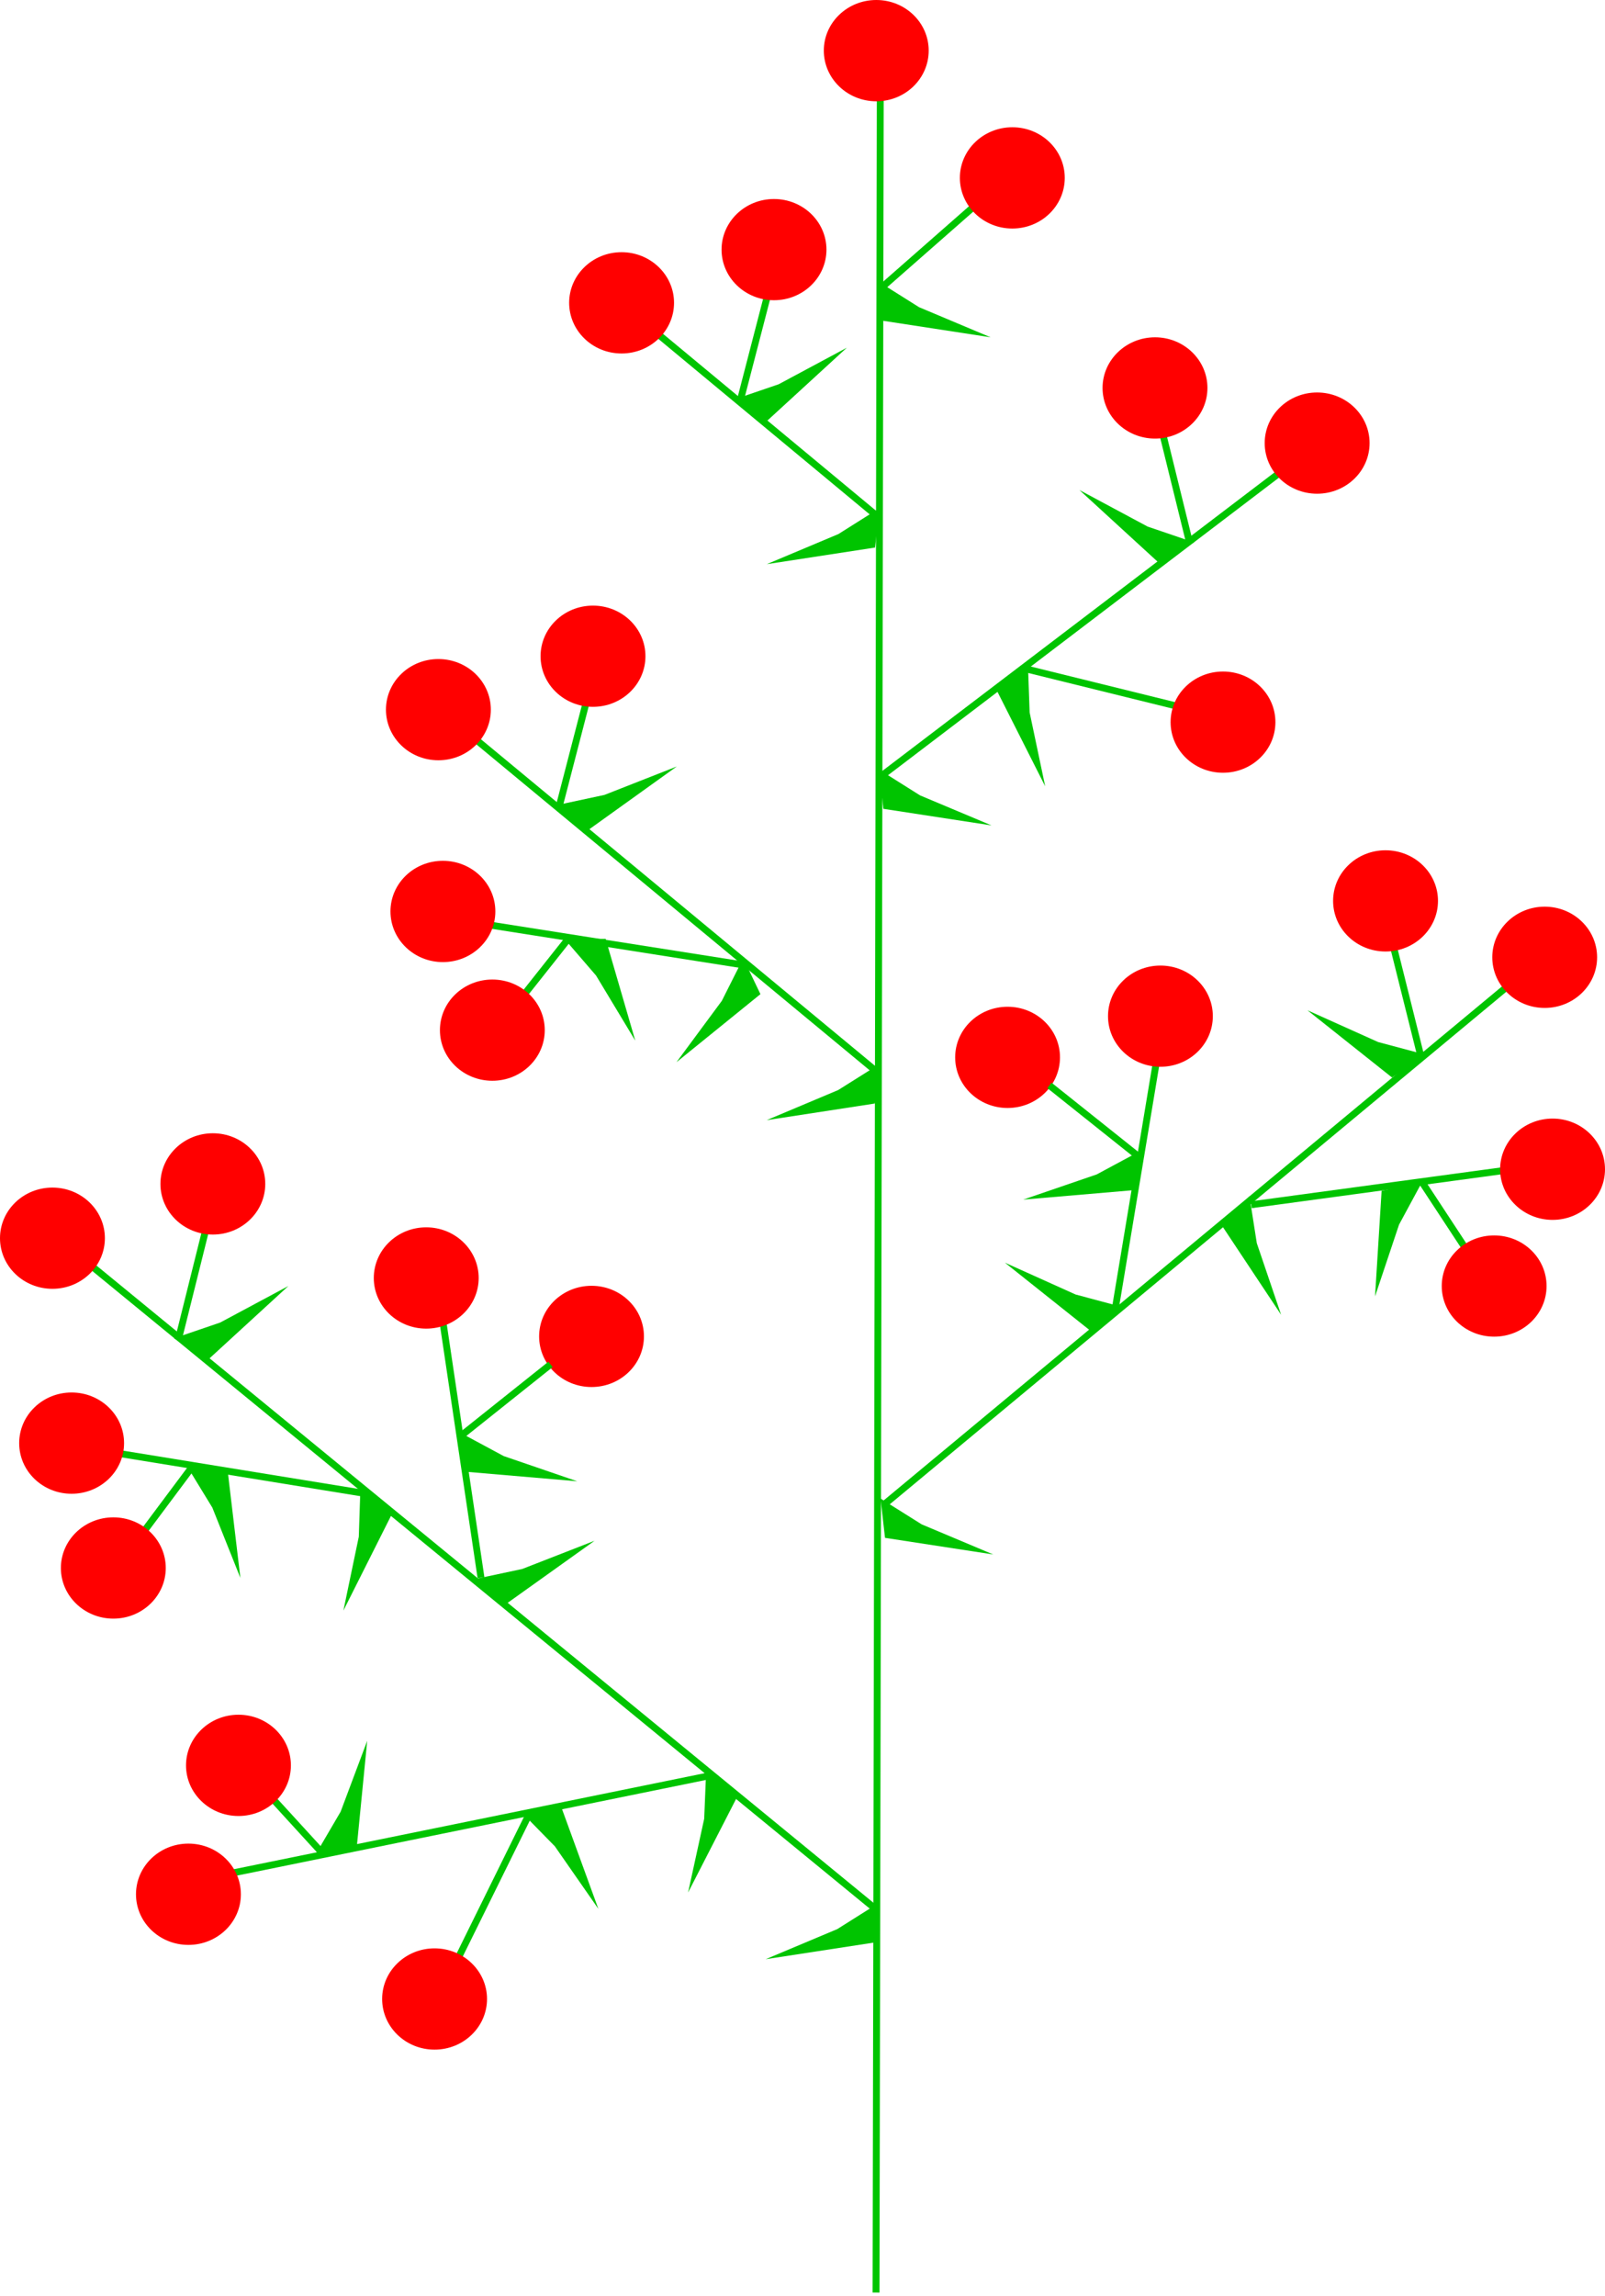 <?xml version="1.0" encoding="UTF-8"?>
<svg xmlns="http://www.w3.org/2000/svg" xmlns:xlink="http://www.w3.org/1999/xlink" width="100px" height="143px" viewBox="0 0 100 143" version="1.1">
<g id="surface1">
<path style=" stroke:none;fill-rule:evenodd;fill:rgb(0%,76.863%,0%);fill-opacity:1;" d="M 54.699 17.52 L 57.262 19.133 L 61.719 21.008 L 54.977 19.973 Z M 54.699 17.52 "/>
<path style=" stroke:none;fill-rule:evenodd;fill:rgb(0%,76.863%,0%);fill-opacity:1;" d="M 54.762 47.926 L 57.324 49.539 L 61.781 51.41 L 55.039 50.375 Z M 54.762 47.926 "/>
<path style="fill:none;stroke-width:1.497;stroke-linecap:butt;stroke-linejoin:miter;stroke:rgb(0%,76.863%,0%);stroke-opacity:1;stroke-miterlimit:4;" d="M 113.353 138.487 L 199.513 72.928 " transform="matrix(0.286,0,0,0.286,22.614,8.631)"/>
<path style=" stroke:none;fill-rule:nonzero;fill:rgb(100%,0%,0%);fill-opacity:1;" d="M 85.332 27.598 C 85.332 25.855 83.867 24.445 82.062 24.445 C 80.258 24.445 78.797 25.855 78.797 27.598 C 78.797 29.34 80.258 30.75 82.062 30.75 C 83.867 30.75 85.332 29.34 85.332 27.598 Z M 85.332 27.598 "/>
<path style=" stroke:none;fill-rule:evenodd;fill:rgb(0%,76.863%,0%);fill-opacity:1;" d="M 54.863 93.332 L 57.426 94.941 L 61.883 96.816 L 55.141 95.781 Z M 54.863 93.332 "/>
<path style="fill:none;stroke-width:1.497;stroke-linecap:butt;stroke-linejoin:miter;stroke:rgb(0%,76.863%,0%);stroke-opacity:1;stroke-miterlimit:4;" d="M 113.708 297.319 L 250.14 183.942 " transform="matrix(0.286,0,0,0.286,22.614,8.631)"/>
<path style=" stroke:none;fill-rule:nonzero;fill:rgb(100%,0%,0%);fill-opacity:1;" d="M 99.508 59.621 C 99.508 57.883 98.047 56.469 96.242 56.469 C 94.438 56.469 92.977 57.883 92.977 59.621 C 92.977 61.363 94.438 62.777 96.242 62.777 C 98.047 62.777 99.508 61.363 99.508 59.621 Z M 99.508 59.621 "/>
<path style=" stroke:none;fill-rule:evenodd;fill:rgb(0%,76.863%,0%);fill-opacity:1;" d="M 54.797 31.648 L 52.238 33.262 L 47.777 35.137 L 54.52 34.102 Z M 54.797 31.648 "/>
<path style="fill:none;stroke-width:1.497;stroke-linecap:butt;stroke-linejoin:miter;stroke:rgb(0%,76.863%,0%);stroke-opacity:1;stroke-miterlimit:4;" d="M 111.521 81.806 L 63.642 42.06 " transform="matrix(0.286,0,0,0.286,22.614,8.631)"/>
<path style=" stroke:none;fill-rule:nonzero;fill:rgb(100%,0%,0%);fill-opacity:1;" d="M 35.461 18.859 C 35.461 17.121 36.922 15.707 38.727 15.707 C 40.531 15.707 41.996 17.121 41.996 18.859 C 41.996 20.602 40.531 22.016 38.727 22.016 C 36.922 22.016 35.461 20.602 35.461 18.859 Z M 35.461 18.859 "/>
<path style=" stroke:none;fill-rule:evenodd;fill:rgb(0%,76.863%,0%);fill-opacity:1;" d="M 54.785 66.281 L 52.223 67.891 L 47.766 69.766 L 54.508 68.73 Z M 54.785 66.281 "/>
<path style="fill:none;stroke-width:1.497;stroke-linecap:butt;stroke-linejoin:miter;stroke:rgb(0%,76.863%,0%);stroke-opacity:1;stroke-miterlimit:4;" d="M 112.232 203.459 L 24.349 130.661 " transform="matrix(0.286,0,0,0.286,22.614,8.631)"/>
<path style=" stroke:none;fill-rule:nonzero;fill:rgb(100%,0%,0%);fill-opacity:1;" d="M 24.047 44.199 C 24.047 42.457 25.512 41.047 27.312 41.047 C 29.117 41.047 30.582 42.457 30.582 44.199 C 30.582 45.941 29.117 47.352 27.312 47.352 C 25.512 47.352 24.047 45.941 24.047 44.199 Z M 24.047 44.199 "/>
<path style=" stroke:none;fill-rule:evenodd;fill:rgb(0%,76.863%,0%);fill-opacity:1;" d="M 54.727 118.535 L 52.168 120.148 L 47.707 122.023 L 54.449 120.988 Z M 54.727 118.535 "/>
<path style="fill:none;stroke-width:1.497;stroke-linecap:butt;stroke-linejoin:miter;stroke:rgb(0%,76.863%,0%);stroke-opacity:1;stroke-miterlimit:4;" d="M 111.575 385.455 L -58.817 245.759 " transform="matrix(0.286,0,0,0.286,22.614,8.631)"/>
<path style=" stroke:none;fill-rule:nonzero;fill:rgb(100%,0%,0%);fill-opacity:1;" d="M 0 77.117 C 0 75.375 1.461 73.965 3.266 73.965 C 5.07 73.965 6.535 75.375 6.535 77.117 C 6.535 78.859 5.07 80.27 3.266 80.27 C 1.461 80.27 0 78.859 0 77.117 Z M 0 77.117 "/>
<path style=" stroke:none;fill-rule:evenodd;fill:rgb(0%,76.863%,0%);fill-opacity:1;" d="M 45.629 24.918 L 48.512 23.934 L 52.762 21.656 L 47.812 26.195 Z M 45.629 24.918 "/>
<path style="fill:none;stroke-width:1.497;stroke-linecap:butt;stroke-linejoin:miter;stroke:rgb(0%,76.863%,0%);stroke-opacity:1;stroke-miterlimit:4;" d="M 82.318 56.606 L 87.978 34.78 " transform="matrix(0.286,0,0,0.286,22.614,8.631)"/>
<path style=" stroke:none;fill-rule:evenodd;fill:rgb(0%,76.863%,0%);fill-opacity:1;" d="M 34.676 50.148 L 37.664 49.508 L 42.168 47.738 L 36.688 51.668 Z M 34.676 50.148 "/>
<path style="fill:none;stroke-width:1.497;stroke-linecap:butt;stroke-linejoin:miter;stroke:rgb(0%,76.863%,0%);stroke-opacity:1;stroke-miterlimit:4;" d="M 42.833 145.153 L 48.493 123.313 " transform="matrix(0.286,0,0,0.286,22.614,8.631)"/>
<path style=" stroke:none;fill-rule:nonzero;fill:rgb(100%,0%,0%);fill-opacity:1;" d="M 40.215 40.871 C 40.215 39.129 38.75 37.719 36.945 37.719 C 35.141 37.719 33.68 39.129 33.68 40.871 C 33.68 42.613 35.141 44.023 36.945 44.023 C 38.75 44.023 40.215 42.613 40.215 40.871 Z M 40.215 40.871 "/>
<path style=" stroke:none;fill-rule:evenodd;fill:rgb(0%,76.863%,0%);fill-opacity:1;" d="M 10.836 83.355 L 13.719 82.371 L 17.969 80.094 L 13.02 84.633 Z M 10.836 83.355 "/>
<path style="fill:none;stroke-width:1.497;stroke-linecap:butt;stroke-linejoin:miter;stroke:rgb(0%,76.863%,0%);stroke-opacity:1;stroke-miterlimit:4;" d="M -40.059 260.92 L -34.399 238.233 " transform="matrix(0.286,0,0,0.286,22.614,8.631)"/>
<path style=" stroke:none;fill-rule:nonzero;fill:rgb(100%,0%,0%);fill-opacity:1;" d="M 16.527 73.738 C 16.527 71.996 15.066 70.582 13.262 70.582 C 11.457 70.582 9.996 71.996 9.996 73.738 C 9.996 75.477 11.457 76.891 13.262 76.891 C 15.066 76.891 16.527 75.477 16.527 73.738 Z M 16.527 73.738 "/>
<path style=" stroke:none;fill-rule:evenodd;fill:rgb(0%,76.863%,0%);fill-opacity:1;" d="M 74.391 33.781 L 71.504 32.797 L 67.254 30.52 L 72.203 35.055 Z M 74.391 33.781 "/>
<path style="fill:none;stroke-width:1.497;stroke-linecap:butt;stroke-linejoin:miter;stroke:rgb(0%,76.863%,0%);stroke-opacity:1;stroke-miterlimit:4;" d="M 180.044 87.87 L 174.384 64.897 " transform="matrix(0.286,0,0,0.286,22.614,8.631)"/>
<path style=" stroke:none;fill-rule:nonzero;fill:rgb(100%,0%,0%);fill-opacity:1;" d="M 68.695 24.16 C 68.695 22.422 70.16 21.008 71.965 21.008 C 73.766 21.008 75.23 22.422 75.23 24.16 C 75.23 25.902 73.766 27.316 71.965 27.316 C 70.16 27.316 68.695 25.902 68.695 24.16 Z M 68.695 24.16 "/>
<path style=" stroke:none;fill-rule:evenodd;fill:rgb(0%,76.863%,0%);fill-opacity:1;" d="M 88.816 65.688 L 85.867 64.902 L 81.461 62.922 L 86.73 67.109 Z M 88.816 65.688 "/>
<path style="fill:none;stroke-width:1.497;stroke-linecap:butt;stroke-linejoin:miter;stroke:rgb(0%,76.863%,0%);stroke-opacity:1;stroke-miterlimit:4;" d="M 230.466 199.867 L 224.655 176.607 " transform="matrix(0.286,0,0,0.286,22.614,8.631)"/>
<path style=" stroke:none;fill-rule:nonzero;fill:rgb(100%,0%,0%);fill-opacity:1;" d="M 83.059 56.109 C 83.059 54.367 84.52 52.957 86.324 52.957 C 88.129 52.957 89.594 54.367 89.594 56.109 C 89.594 57.852 88.129 59.262 86.324 59.262 C 84.52 59.262 83.059 57.852 83.059 56.109 Z M 83.059 56.109 "/>
<path style=" stroke:none;fill-rule:nonzero;fill:rgb(100%,0%,0%);fill-opacity:1;" d="M 59.512 65.855 C 59.512 64.113 60.973 62.703 62.777 62.703 C 64.582 62.703 66.043 64.113 66.043 65.855 C 66.043 67.598 64.582 69.008 62.777 69.008 C 60.973 69.008 59.512 67.598 59.512 65.855 Z M 59.512 65.855 "/>
<path style=" stroke:none;fill-rule:evenodd;fill:rgb(0%,76.863%,0%);fill-opacity:1;" d="M 71.004 71.707 L 68.332 73.145 L 63.75 74.715 L 70.551 74.133 Z M 71.004 71.707 "/>
<path style="fill:none;stroke-width:1.497;stroke-linecap:butt;stroke-linejoin:miter;stroke:rgb(0%,76.863%,0%);stroke-opacity:1;stroke-miterlimit:4;" d="M 168.874 221.598 L 149.556 206.191 " transform="matrix(0.286,0,0,0.286,22.614,8.631)"/>
<path style=" stroke:none;fill-rule:nonzero;fill:rgb(100%,0%,0%);fill-opacity:1;" d="M 40.121 83.234 C 40.121 81.492 38.66 80.082 36.855 80.082 C 35.051 80.082 33.59 81.492 33.59 83.234 C 33.59 84.977 35.051 86.387 36.855 86.387 C 38.66 86.387 40.121 84.977 40.121 83.234 Z M 40.121 83.234 "/>
<path style=" stroke:none;fill-rule:evenodd;fill:rgb(0%,76.863%,0%);fill-opacity:1;" d="M 28.711 89.25 L 31.383 90.688 L 35.965 92.258 L 29.168 91.676 Z M 28.711 89.25 "/>
<path style="fill:none;stroke-width:1.497;stroke-linecap:butt;stroke-linejoin:miter;stroke:rgb(0%,76.863%,0%);stroke-opacity:1;stroke-miterlimit:4;" d="M 21.546 282.349 L 40.864 266.943 " transform="matrix(0.286,0,0,0.286,22.614,8.631)"/>
<path style="fill:none;stroke-width:1.497;stroke-linecap:butt;stroke-linejoin:miter;stroke:rgb(0%,76.863%,0%);stroke-opacity:1;stroke-miterlimit:4;" d="M -60.499 285.149 L 0.751 295.106 " transform="matrix(0.286,0,0,0.286,22.614,8.631)"/>
<path style="fill:none;stroke-width:1.497;stroke-linecap:butt;stroke-linejoin:miter;stroke:rgb(0%,76.863%,0%);stroke-opacity:1;stroke-miterlimit:4;" d="M -37.421 289.534 L -51.175 307.945 " transform="matrix(0.286,0,0,0.286,22.614,8.631)"/>
<path style="fill:none;stroke-width:1.497;stroke-linecap:butt;stroke-linejoin:miter;stroke:rgb(0%,76.863%,0%);stroke-opacity:1;stroke-miterlimit:4;" d="M -22.887 358.016 L -9.188 372.999 " transform="matrix(0.286,0,0,0.286,22.614,8.631)"/>
<path style="fill:none;stroke-width:1.497;stroke-linecap:butt;stroke-linejoin:miter;stroke:rgb(0%,76.863%,0%);stroke-opacity:1;stroke-miterlimit:4;" d="M 75.988 356.418 L -34.208 378.886 " transform="matrix(0.286,0,0,0.286,22.614,8.631)"/>
<path style="fill:none;stroke-width:1.497;stroke-linecap:butt;stroke-linejoin:miter;stroke:rgb(0%,76.863%,0%);stroke-opacity:1;stroke-miterlimit:4;" d="M 36.407 364.476 L 18.06 401.668 " transform="matrix(0.286,0,0,0.286,22.614,8.631)"/>
<path style="fill:none;stroke-width:1.497;stroke-linecap:butt;stroke-linejoin:miter;stroke:rgb(0%,76.863%,0%);stroke-opacity:1;stroke-miterlimit:4;" d="M 25.716 313.394 L 16.734 253.052 " transform="matrix(0.286,0,0,0.286,22.614,8.631)"/>
<path style="fill:none;stroke-width:1.497;stroke-linecap:butt;stroke-linejoin:miter;stroke:rgb(0%,76.863%,0%);stroke-opacity:1;stroke-miterlimit:4;" d="M 82.318 179.872 L 19.058 169.915 " transform="matrix(0.286,0,0,0.286,22.614,8.631)"/>
<path style="fill:none;stroke-width:1.497;stroke-linecap:butt;stroke-linejoin:miter;stroke:rgb(0%,76.863%,0%);stroke-opacity:1;stroke-miterlimit:4;" d="M 44.364 174.736 L 30.378 192.383 " transform="matrix(0.286,0,0,0.286,22.614,8.631)"/>
<path style="fill:none;stroke-width:1.497;stroke-linecap:butt;stroke-linejoin:miter;stroke:rgb(0%,76.863%,0%);stroke-opacity:1;stroke-miterlimit:4;" d="M 143.896 115.35 L 184.187 125.293 " transform="matrix(0.286,0,0,0.286,22.614,8.631)"/>
<path style="fill:none;stroke-width:1.497;stroke-linecap:butt;stroke-linejoin:miter;stroke:rgb(0%,76.863%,0%);stroke-opacity:1;stroke-miterlimit:4;" d="M 163.87 254.978 L 173.864 194.95 " transform="matrix(0.286,0,0,0.286,22.614,8.631)"/>
<path style="fill:none;stroke-width:1.497;stroke-linecap:butt;stroke-linejoin:miter;stroke:rgb(0%,76.863%,0%);stroke-opacity:1;stroke-miterlimit:4;" d="M 193.511 232.183 L 255.089 223.838 " transform="matrix(0.286,0,0,0.286,22.614,8.631)"/>
<path style="fill:none;stroke-width:1.497;stroke-linecap:butt;stroke-linejoin:miter;stroke:rgb(0%,76.863%,0%);stroke-opacity:1;stroke-miterlimit:4;" d="M 230.794 227.375 L 243.441 246.633 " transform="matrix(0.286,0,0,0.286,22.614,8.631)"/>
<path style=" stroke:none;fill-rule:evenodd;fill:rgb(0%,76.863%,0%);fill-opacity:1;" d="M 69.965 81.414 L 67.016 80.625 L 62.609 78.641 L 67.875 82.832 Z M 69.965 81.414 "/>
<path style=" stroke:none;fill-rule:evenodd;fill:rgb(0%,76.863%,0%);fill-opacity:1;" d="M 77.848 74.508 L 78.305 77.426 L 79.82 81.887 L 76.137 76.34 Z M 77.848 74.508 "/>
<path style=" stroke:none;fill-rule:evenodd;fill:rgb(0%,76.863%,0%);fill-opacity:1;" d="M 88.582 73.656 L 87.168 76.273 L 85.672 80.742 L 86.082 74.164 Z M 88.582 73.656 "/>
<path style=" stroke:none;fill-rule:evenodd;fill:rgb(0%,76.863%,0%);fill-opacity:1;" d="M 64.047 41.426 L 64.152 44.375 L 65.121 48.973 L 62.129 43.051 Z M 64.047 41.426 "/>
<path style=" stroke:none;fill-rule:evenodd;fill:rgb(0%,76.863%,0%);fill-opacity:1;" d="M 46.309 59.68 L 44.973 62.336 L 42.148 66.156 L 47.379 61.918 Z M 46.309 59.68 "/>
<path style=" stroke:none;fill-rule:evenodd;fill:rgb(0%,76.863%,0%);fill-opacity:1;" d="M 35.18 58.488 L 37.137 60.758 L 39.582 64.816 L 37.734 58.473 Z M 35.18 58.488 "/>
<path style=" stroke:none;fill-rule:evenodd;fill:rgb(0%,76.863%,0%);fill-opacity:1;" d="M 29.555 98.355 L 32.539 97.719 L 37.047 95.961 L 31.559 99.879 Z M 29.555 98.355 "/>
<path style=" stroke:none;fill-rule:evenodd;fill:rgb(0%,76.863%,0%);fill-opacity:1;" d="M 22.453 92.762 L 22.355 95.711 L 21.395 100.312 L 24.375 94.383 Z M 22.453 92.762 "/>
<path style=" stroke:none;fill-rule:evenodd;fill:rgb(0%,76.863%,0%);fill-opacity:1;" d="M 11.676 91.355 L 13.23 93.898 L 14.977 98.277 L 14.199 91.73 Z M 11.676 91.355 "/>
<path style=" stroke:none;fill-rule:evenodd;fill:rgb(0%,76.863%,0%);fill-opacity:1;" d="M 19.719 115.406 L 21.223 112.836 L 22.879 108.422 L 22.234 114.984 Z M 19.719 115.406 "/>
<path style=" stroke:none;fill-rule:evenodd;fill:rgb(0%,76.863%,0%);fill-opacity:1;" d="M 43.996 110.328 L 43.875 113.277 L 42.871 117.871 L 45.902 111.965 Z M 43.996 110.328 "/>
<path style=" stroke:none;fill-rule:evenodd;fill:rgb(0%,76.863%,0%);fill-opacity:1;" d="M 32.469 112.848 L 34.57 114.992 L 37.281 118.887 L 35.016 112.672 Z M 32.469 112.848 "/>
<path style=" stroke:none;fill-rule:nonzero;fill:rgb(100%,0%,0%);fill-opacity:1;" d="M 24.328 56.766 C 24.328 55.023 25.789 53.613 27.594 53.613 C 29.398 53.613 30.863 55.023 30.863 56.766 C 30.863 58.508 29.398 59.922 27.594 59.922 C 25.789 59.922 24.328 58.508 24.328 56.766 Z M 24.328 56.766 "/>
<path style=" stroke:none;fill-rule:nonzero;fill:rgb(100%,0%,0%);fill-opacity:1;" d="M 23.289 79.598 C 23.289 77.855 24.75 76.441 26.555 76.441 C 28.359 76.441 29.824 77.855 29.824 79.598 C 29.824 81.336 28.359 82.75 26.555 82.75 C 24.75 82.75 23.289 81.336 23.289 79.598 Z M 23.289 79.598 "/>
<path style=" stroke:none;fill-rule:nonzero;fill:rgb(100%,0%,0%);fill-opacity:1;" d="M 1.195 89.883 C 1.195 88.141 2.656 86.727 4.461 86.727 C 6.266 86.727 7.73 88.141 7.73 89.883 C 7.73 91.625 6.266 93.035 4.461 93.035 C 2.656 93.035 1.195 91.625 1.195 89.883 Z M 1.195 89.883 "/>
<path style=" stroke:none;fill-rule:nonzero;fill:rgb(100%,0%,0%);fill-opacity:1;" d="M 3.793 97.66 C 3.793 95.918 5.258 94.504 7.062 94.504 C 8.867 94.504 10.328 95.918 10.328 97.66 C 10.328 99.398 8.867 100.812 7.062 100.812 C 5.258 100.812 3.793 99.398 3.793 97.66 Z M 3.793 97.66 "/>
<path style=" stroke:none;fill-rule:nonzero;fill:rgb(100%,0%,0%);fill-opacity:1;" d="M 11.59 109.953 C 11.59 108.211 13.055 106.797 14.859 106.797 C 16.664 106.797 18.125 108.211 18.125 109.953 C 18.125 111.691 16.664 113.105 14.859 113.105 C 13.055 113.105 11.59 111.691 11.59 109.953 Z M 11.59 109.953 "/>
<path style=" stroke:none;fill-rule:nonzero;fill:rgb(100%,0%,0%);fill-opacity:1;" d="M 8.473 117.98 C 8.473 116.238 9.934 114.824 11.738 114.824 C 13.543 114.824 15.008 116.238 15.008 117.98 C 15.008 119.723 13.543 121.133 11.738 121.133 C 9.934 121.133 8.473 119.723 8.473 117.98 Z M 8.473 117.98 "/>
<path style=" stroke:none;fill-rule:nonzero;fill:rgb(100%,0%,0%);fill-opacity:1;" d="M 23.809 124.5 C 23.809 122.762 25.27 121.348 27.074 121.348 C 28.879 121.348 30.344 122.762 30.344 124.5 C 30.344 126.242 28.879 127.656 27.074 127.656 C 25.27 127.656 23.809 126.242 23.809 124.5 Z M 23.809 124.5 "/>
<path style=" stroke:none;fill-rule:nonzero;fill:rgb(100%,0%,0%);fill-opacity:1;" d="M 93.465 72.824 C 93.465 71.082 94.93 69.668 96.734 69.668 C 98.539 69.668 100 71.082 100 72.824 C 100 74.562 98.539 75.977 96.734 75.977 C 94.93 75.977 93.465 74.562 93.465 72.824 Z M 93.465 72.824 "/>
<path style=" stroke:none;fill-rule:nonzero;fill:rgb(100%,0%,0%);fill-opacity:1;" d="M 89.828 80.098 C 89.828 78.355 91.289 76.945 93.094 76.945 C 94.898 76.945 96.359 78.355 96.359 80.098 C 96.359 81.84 94.898 83.25 93.094 83.25 C 91.289 83.25 89.828 81.84 89.828 80.098 Z M 89.828 80.098 "/>
<path style=" stroke:none;fill-rule:nonzero;fill:rgb(100%,0%,0%);fill-opacity:1;" d="M 69.035 63.289 C 69.035 61.547 70.496 60.137 72.301 60.137 C 74.105 60.137 75.566 61.547 75.566 63.289 C 75.566 65.031 74.105 66.441 72.301 66.441 C 70.496 66.441 69.035 65.031 69.035 63.289 Z M 69.035 63.289 "/>
<path style=" stroke:none;fill-rule:nonzero;fill:rgb(100%,0%,0%);fill-opacity:1;" d="M 72.934 44.977 C 72.934 43.234 74.395 41.824 76.199 41.824 C 78.004 41.824 79.465 43.234 79.465 44.977 C 79.465 46.719 78.004 48.129 76.199 48.129 C 74.395 48.129 72.934 46.719 72.934 44.977 Z M 72.934 44.977 "/>
<path style=" stroke:none;fill-rule:nonzero;fill:rgb(100%,0%,0%);fill-opacity:1;" d="M 27.41 64.16 C 27.41 62.418 28.871 61.008 30.676 61.008 C 32.48 61.008 33.941 62.418 33.941 64.16 C 33.941 65.902 32.48 67.312 30.676 67.312 C 28.871 67.312 27.41 65.902 27.41 64.16 Z M 27.41 64.16 "/>
<path style="fill:none;stroke-width:1.497;stroke-linecap:butt;stroke-linejoin:miter;stroke:rgb(0%,76.863%,0%);stroke-opacity:1;stroke-miterlimit:4;" d="M 192.281 62.432 L 213.186 44.075 " transform="matrix(0.286,0,0,0.286,0,0)"/>
<path style="fill:none;stroke-width:1.497;stroke-linecap:butt;stroke-linejoin:miter;stroke:rgb(0%,76.863%,0%);stroke-opacity:1;stroke-miterlimit:4;" d="M 190.846 499.249 L 191.775 17.114 " transform="matrix(0.286,0,0,0.286,0,0)"/>
<path style=" stroke:none;fill-rule:nonzero;fill:rgb(100%,0%,0%);fill-opacity:1;" d="M 66.34 11.078 C 66.34 9.336 64.879 7.926 63.074 7.926 C 61.27 7.926 59.805 9.336 59.805 11.078 C 59.805 12.82 61.27 14.234 63.074 14.234 C 64.879 14.234 66.34 12.82 66.34 11.078 Z M 66.34 11.078 "/>
<path style=" stroke:none;fill-rule:nonzero;fill:rgb(100%,0%,0%);fill-opacity:1;" d="M 57.863 3.152 C 57.863 1.41 56.402 0 54.598 0 C 52.793 0 51.328 1.41 51.328 3.152 C 51.328 4.895 52.793 6.309 54.598 6.309 C 56.402 6.309 57.863 4.895 57.863 3.152 Z M 57.863 3.152 "/>
<path style=" stroke:none;fill-rule:nonzero;fill:rgb(100%,0%,0%);fill-opacity:1;" d="M 51.492 15.547 C 51.492 13.805 50.027 12.395 48.223 12.395 C 46.422 12.395 44.957 13.805 44.957 15.547 C 44.957 17.289 46.422 18.699 48.223 18.699 C 50.027 18.699 51.492 17.289 51.492 15.547 Z M 51.492 15.547 "/>
</g>
</svg>
